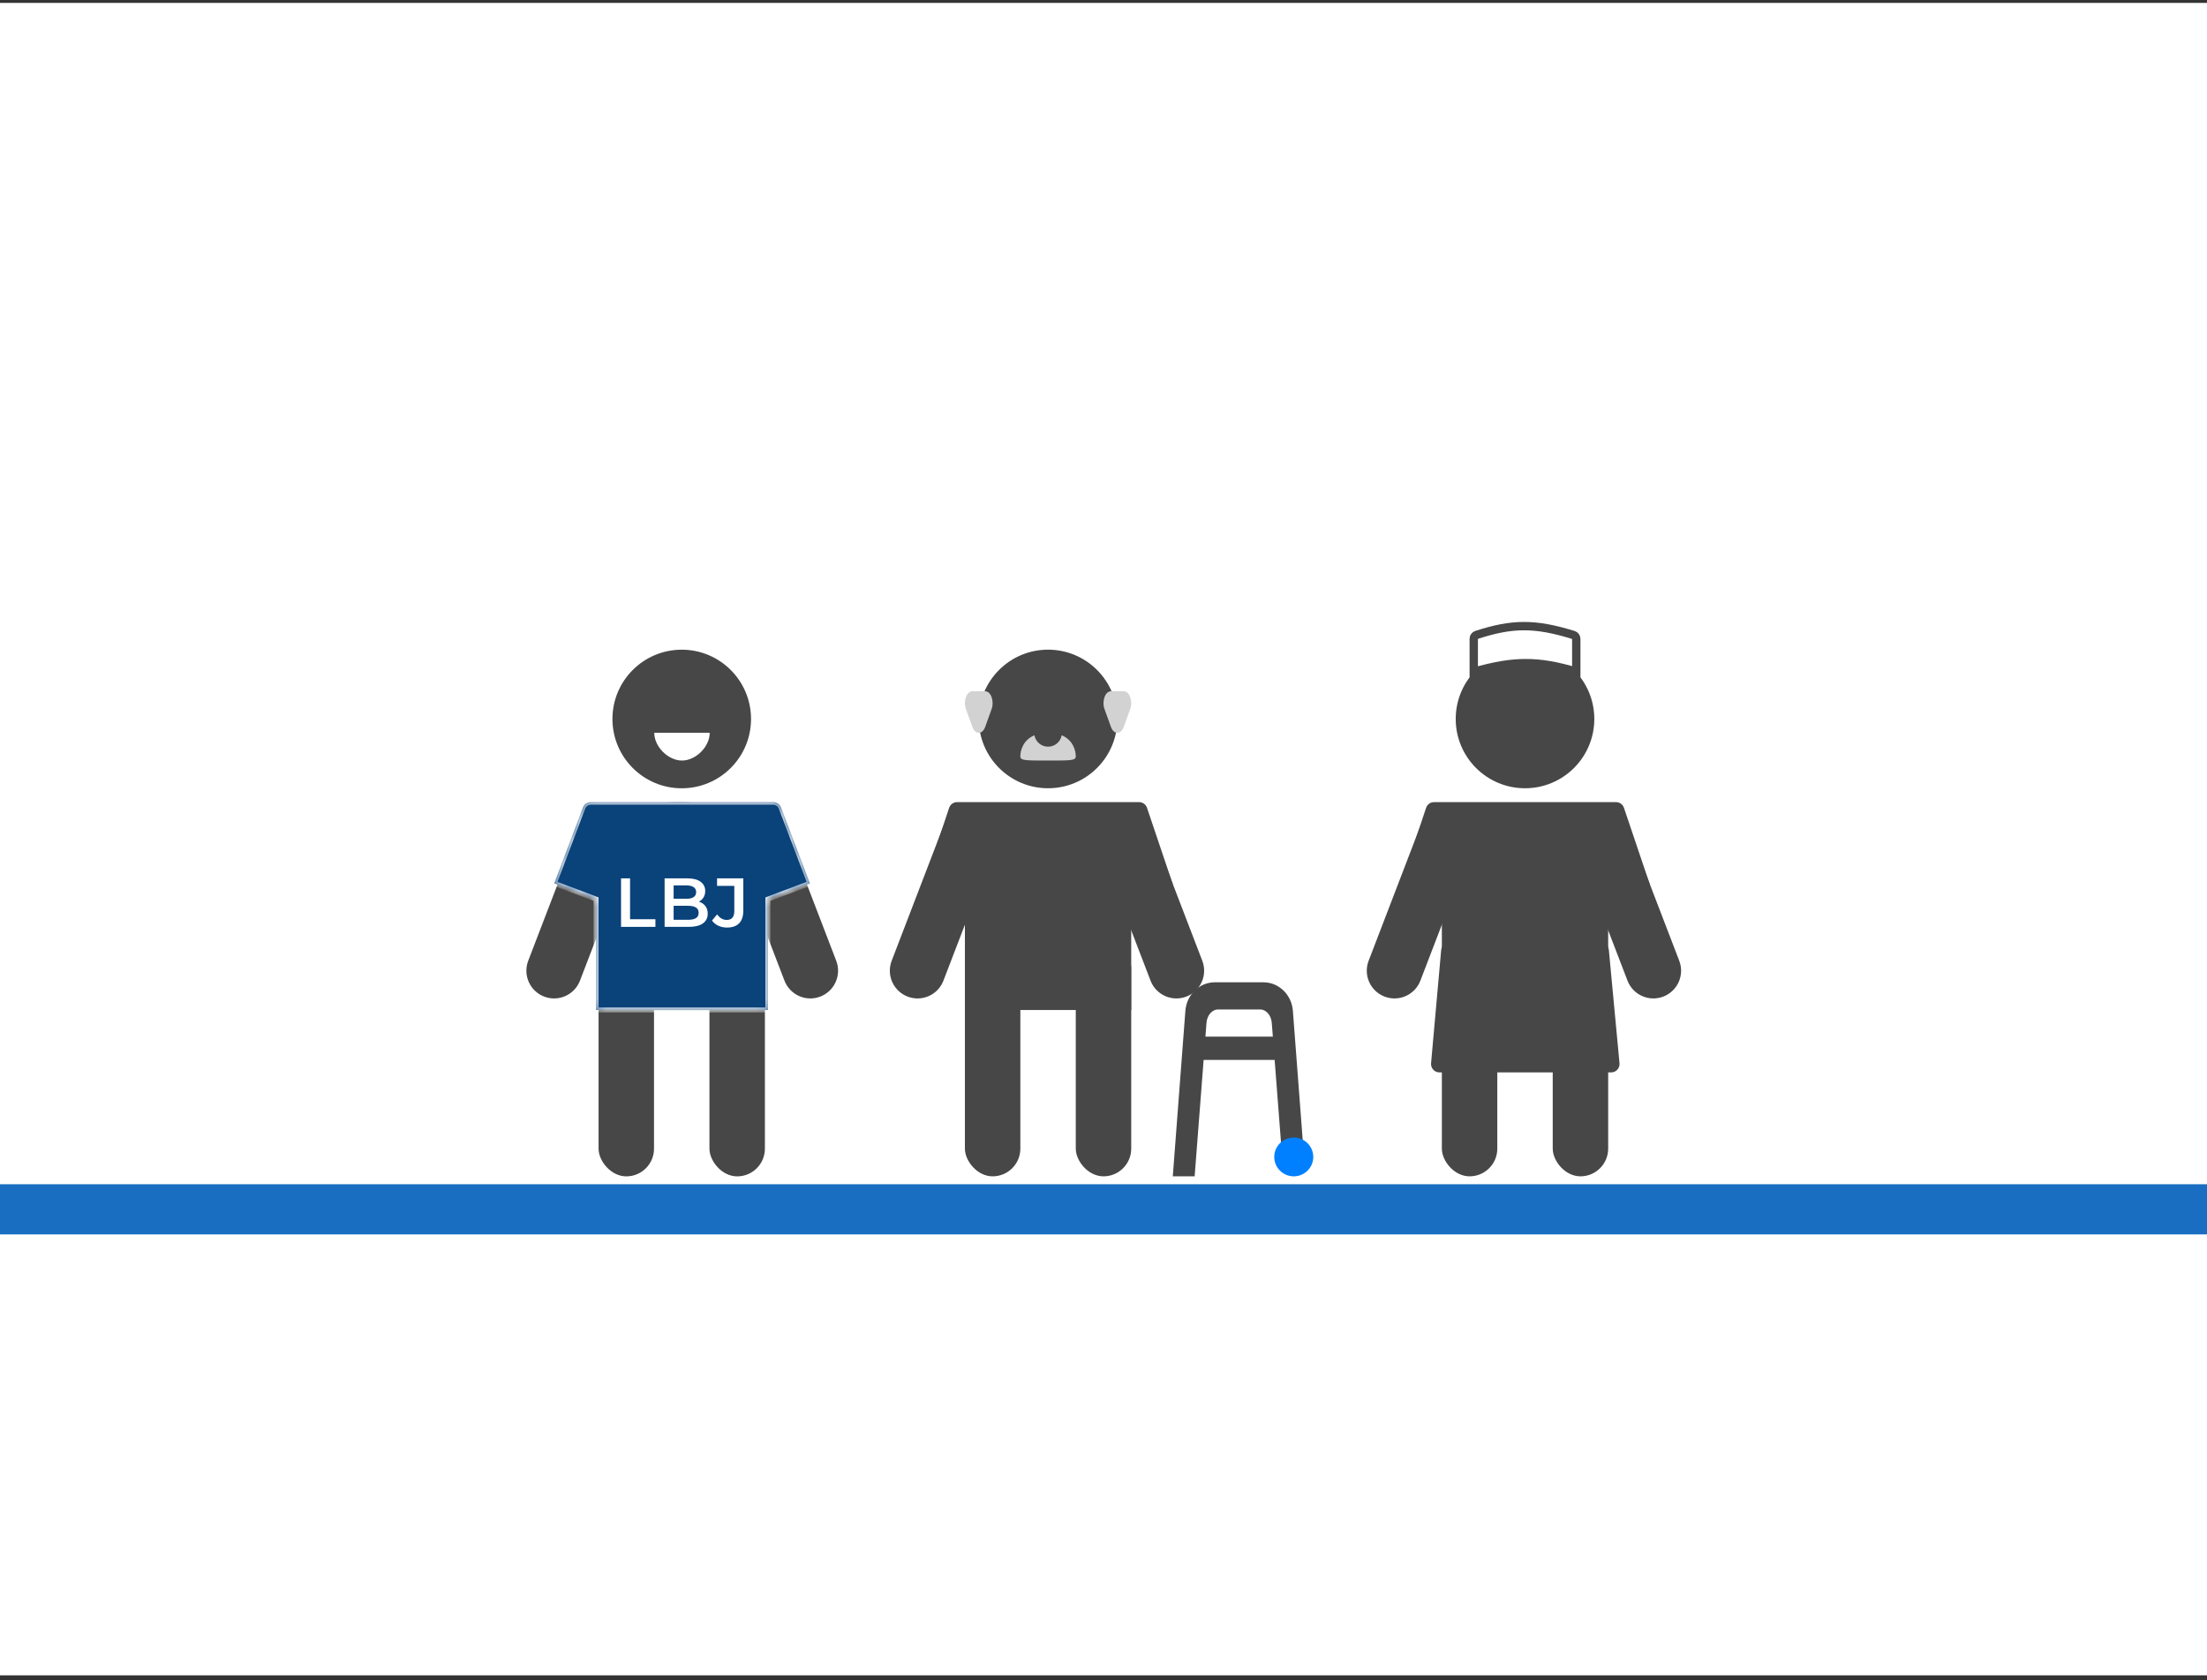 <svg width="264" height="201" viewBox="0 0 264 201" fill="none" xmlns="http://www.w3.org/2000/svg">
<rect x="0" y="0" width="264" height="201" fill="#333333" stroke="none"/>
<g clip-path="url(#clip0_378_2550)">
<rect width="264" height="200" transform="translate(0 0.371)" fill="white"/>
<g clip-path="url(#clip1_378_2550)">
<rect width="264" height="200" transform="translate(0 0.371)" fill="white"/>
<path d="M-9.351 144.655H305.636" stroke="#196EC1" stroke-width="6" stroke-linecap="square"/>
<rect x="71.601" y="112.53" width="6.632" height="28.184" rx="3.316" fill="#474747"/>
<rect x="84.864" y="112.53" width="6.632" height="28.184" rx="3.316" fill="#474747"/>
<path fill-rule="evenodd" clip-rule="evenodd" d="M69.377 117.302L71.601 111.508V120.819H91.496V111.201L93.838 117.302C94.494 119.011 96.412 119.865 98.121 119.209C99.831 118.553 100.685 116.635 100.029 114.925L93.932 99.043C93.369 97.576 91.878 96.739 90.386 96.945C82.549 95.624 79.805 95.619 72.696 96.93C71.249 96.79 69.829 97.62 69.283 99.043L63.186 114.925C62.53 116.635 63.384 118.553 65.093 119.209C66.803 119.865 68.721 119.011 69.377 117.302Z" fill="#474747"/>
<circle cx="81.549" cy="86.003" r="8.289" fill="#474747"/>
<path d="M78.263 87.658C78.263 89.316 79.921 90.974 81.579 90.974C83.237 90.974 84.895 89.316 84.895 87.658H78.263Z" fill="white"/>
<mask id="path-7-inside-1_378_2550" fill="white">
<path d="M69.729 96.593C69.876 96.204 70.249 95.947 70.665 95.947C78.383 95.947 84.019 95.947 92.493 95.947C92.908 95.947 93.282 96.204 93.429 96.592L96.882 105.667L91.858 107.552V120.816H71.3V107.552L66.296 105.667L69.729 96.593Z"/>
</mask>
<path d="M69.729 96.593C69.876 96.204 70.249 95.947 70.665 95.947C78.383 95.947 84.019 95.947 92.493 95.947C92.908 95.947 93.282 96.204 93.429 96.592L96.882 105.667L91.858 107.552V120.816H71.3V107.552L66.296 105.667L69.729 96.593Z" fill="#0A427A"/>
<path d="M91.858 120.816V121.116H92.158V120.816H91.858ZM71.3 120.816H71V121.116H71.3V120.816ZM66.296 105.667L66.015 105.561L65.909 105.842L66.19 105.948L66.296 105.667ZM71.3 107.552H71.6V107.345L71.406 107.272L71.3 107.552ZM96.882 105.667L96.987 105.948L97.27 105.842L97.162 105.56L96.882 105.667ZM91.858 107.552L91.752 107.272L91.558 107.345V107.552H91.858ZM92.493 95.947L92.493 96.247L92.493 95.947ZM93.429 96.592L93.71 96.485L93.429 96.592ZM69.729 96.593L70.01 96.7L69.729 96.593ZM70.665 96.247C78.383 96.247 84.019 96.247 92.493 96.247L92.493 95.647C84.019 95.647 78.383 95.647 70.665 95.647L70.665 96.247ZM91.858 120.516H71.3V121.116H91.858V120.516ZM66.576 105.773L70.01 96.7L69.448 96.487L66.015 105.561L66.576 105.773ZM71.6 120.816V107.552H71V120.816H71.6ZM71.406 107.272L66.402 105.386L66.19 105.948L71.194 107.833L71.406 107.272ZM93.149 96.698L96.602 105.774L97.162 105.56L93.71 96.485L93.149 96.698ZM96.777 105.386L91.752 107.272L91.963 107.833L96.987 105.948L96.777 105.386ZM91.558 107.552V120.816H92.158V107.552H91.558ZM92.493 96.247C92.784 96.247 93.046 96.427 93.149 96.698L93.71 96.485C93.517 95.98 93.032 95.647 92.493 95.647L92.493 96.247ZM70.665 95.647C70.125 95.647 69.64 95.981 69.448 96.487L70.01 96.7C70.112 96.428 70.374 96.247 70.665 96.247L70.665 95.647Z" fill="white" mask="url(#path-7-inside-1_378_2550)"/>
<path d="M74.289 110.869V105.066H75.367V109.957H78.401V110.869H74.289Z" fill="white"/>
<path d="M79.5 110.869V105.066H82.219C82.916 105.066 83.446 105.204 83.811 105.48C84.176 105.751 84.358 106.116 84.358 106.575C84.358 106.884 84.286 107.149 84.142 107.37C83.999 107.586 83.805 107.754 83.562 107.876C83.325 107.992 83.065 108.05 82.783 108.05L82.932 107.752C83.258 107.752 83.551 107.812 83.811 107.934C84.071 108.05 84.275 108.221 84.424 108.448C84.579 108.675 84.656 108.956 84.656 109.294C84.656 109.791 84.466 110.178 84.084 110.454C83.703 110.73 83.137 110.869 82.385 110.869H79.5ZM80.578 110.023H82.319C82.722 110.023 83.032 109.957 83.247 109.824C83.463 109.691 83.57 109.479 83.57 109.186C83.57 108.898 83.463 108.688 83.247 108.556C83.032 108.418 82.722 108.349 82.319 108.349H80.495V107.511H82.103C82.479 107.511 82.766 107.445 82.965 107.312C83.17 107.18 83.272 106.981 83.272 106.716C83.272 106.445 83.17 106.243 82.965 106.11C82.766 105.978 82.479 105.911 82.103 105.911H80.578V110.023Z" fill="white"/>
<path d="M86.959 110.951C86.588 110.951 86.246 110.88 85.931 110.736C85.621 110.592 85.367 110.385 85.168 110.114L85.782 109.376C85.942 109.597 86.116 109.763 86.304 109.874C86.497 109.984 86.707 110.04 86.934 110.04C87.536 110.04 87.837 109.683 87.837 108.97V105.969H85.773V105.066H88.915V108.912C88.915 109.597 88.746 110.109 88.409 110.446C88.078 110.783 87.594 110.951 86.959 110.951Z" fill="white"/>
<rect x="172.474" y="112.526" width="6.632" height="28.184" rx="3.316" fill="#474747"/>
<rect x="185.737" y="112.526" width="6.632" height="28.184" rx="3.316" fill="#474747"/>
<path fill-rule="evenodd" clip-rule="evenodd" d="M190.49 97.135C188.781 97.791 187.927 99.709 188.583 101.419L194.68 117.301C195.336 119.011 197.254 119.865 198.963 119.209C200.673 118.552 201.527 116.635 200.871 114.925L194.774 99.043C194.118 97.333 192.2 96.479 190.49 97.135ZM174.095 97.135C172.385 96.479 170.468 97.333 169.811 99.043L163.715 114.925C163.058 116.635 163.912 118.552 165.622 119.209C167.331 119.865 169.249 119.011 169.906 117.301L176.002 101.419C176.659 99.709 175.805 97.791 174.095 97.135Z" fill="#474747"/>
<ellipse cx="182.421" cy="86" rx="8.289" ry="8.289" fill="#474747"/>
<path d="M170.588 96.631C170.724 96.223 171.107 95.947 171.537 95.947C179.231 95.947 184.86 95.947 193.307 95.947C193.736 95.947 194.119 96.221 194.256 96.627L197.342 105.769L192.368 107.552V120.816H172.474V107.552L167.5 105.895L170.588 96.631Z" fill="#474747"/>
<path d="M172.392 113.649C172.438 113.133 172.871 112.738 173.388 112.738H191.455C191.971 112.738 192.403 113.13 192.451 113.644L193.725 127.183C193.78 127.769 193.319 128.276 192.73 128.276H172.179C171.592 128.276 171.131 127.772 171.183 127.187L172.392 113.649Z" fill="#474747"/>
<path d="M176.622 75.947C178.773 75.246 180.513 74.898 182.281 74.895C184.051 74.891 185.881 75.234 188.212 75.956C188.412 76.018 188.553 76.207 188.553 76.424V80.347C186.271 79.659 184.386 79.317 182.472 79.323C180.554 79.329 178.634 79.684 176.29 80.358V76.412C176.29 76.197 176.426 76.01 176.622 75.947Z" fill="white" stroke="#474747"/>
<g clip-path="url(#clip2_378_2550)">
<rect x="115.421" y="112.526" width="6.632" height="28.184" rx="3.316" fill="#474747"/>
<rect x="128.684" y="112.526" width="6.632" height="28.184" rx="3.316" fill="#474747"/>
<path fill-rule="evenodd" clip-rule="evenodd" d="M133.437 97.136C131.728 97.792 130.874 99.71 131.53 101.42L137.627 117.302C138.283 119.012 140.201 119.866 141.911 119.209C143.62 118.553 144.474 116.635 143.818 114.925L137.721 99.043C137.065 97.333 135.147 96.479 133.437 97.136ZM117.042 97.136C115.333 96.479 113.415 97.333 112.759 99.043L106.662 114.925C106.006 116.635 106.859 118.553 108.569 119.209C110.279 119.866 112.197 119.012 112.853 117.302L118.95 101.42C119.606 99.71 118.752 97.792 117.042 97.136Z" fill="#474747"/>
<circle cx="125.368" cy="86" r="8.289" fill="#474747"/>
<path fill-rule="evenodd" clip-rule="evenodd" d="M127.001 87.95C126.863 88.726 126.184 89.316 125.368 89.316C124.552 89.316 123.874 88.726 123.736 87.95C122.38 88.518 122.052 89.778 122.052 90.473C122.052 90.974 122.621 90.974 125.367 90.974H125.368H125.369C128.115 90.974 128.684 90.974 128.684 90.473C128.684 89.778 128.357 88.518 127.001 87.95Z" fill="#D3D2D2"/>
<path d="M132.889 86.947C133.231 87.895 134.085 87.895 134.426 86.947L135.195 84.816C135.537 83.868 135.11 82.684 134.426 82.684H132.889C132.205 82.684 131.778 83.868 132.12 84.816L132.889 86.947Z" fill="#D3D2D2"/>
<path d="M116.31 86.947C116.652 87.895 117.506 87.895 117.848 86.947L118.616 84.816C118.958 83.868 118.531 82.684 117.848 82.684H116.31C115.627 82.684 115.199 83.868 115.541 84.816L116.31 86.947Z" fill="#D3D2D2"/>
<path d="M113.535 96.631C113.671 96.223 114.054 95.947 114.484 95.947C122.179 95.947 127.807 95.947 136.255 95.947C136.684 95.947 137.066 96.221 137.203 96.627L140.289 105.769L135.316 107.552V120.816H115.421V107.552L110.447 105.895L113.535 96.631Z" fill="#474747"/>
<path fill-rule="evenodd" clip-rule="evenodd" d="M141.793 120.918C141.94 118.988 143.47 117.5 145.308 117.5H151.14C152.978 117.5 154.509 118.988 154.655 120.918L155.877 136.997H153.26L152.133 122.404C152.083 121.472 151.471 120.748 150.733 120.748H145.715C144.977 120.748 144.365 121.472 144.315 122.404L142.902 140.711H140.289L141.793 120.918Z" fill="#474747"/>
<rect x="142.156" y="123.999" width="12.136" height="2.785" fill="#474747"/>
<ellipse cx="154.759" cy="138.389" rx="2.334" ry="2.321" fill="#0080FF"/>
</g>
</g>
</g>
<defs>
<clipPath id="clip0_378_2550">
<rect width="264" height="200" fill="white" transform="translate(0 0.371)"/>
</clipPath>
<clipPath id="clip1_378_2550">
<rect width="264" height="200" fill="white" transform="translate(0 0.371)"/>
</clipPath>
<clipPath id="clip2_378_2550">
<rect width="53.053" height="63" fill="white" transform="translate(105.474 77.71)"/>
</clipPath>
</defs>
</svg>
